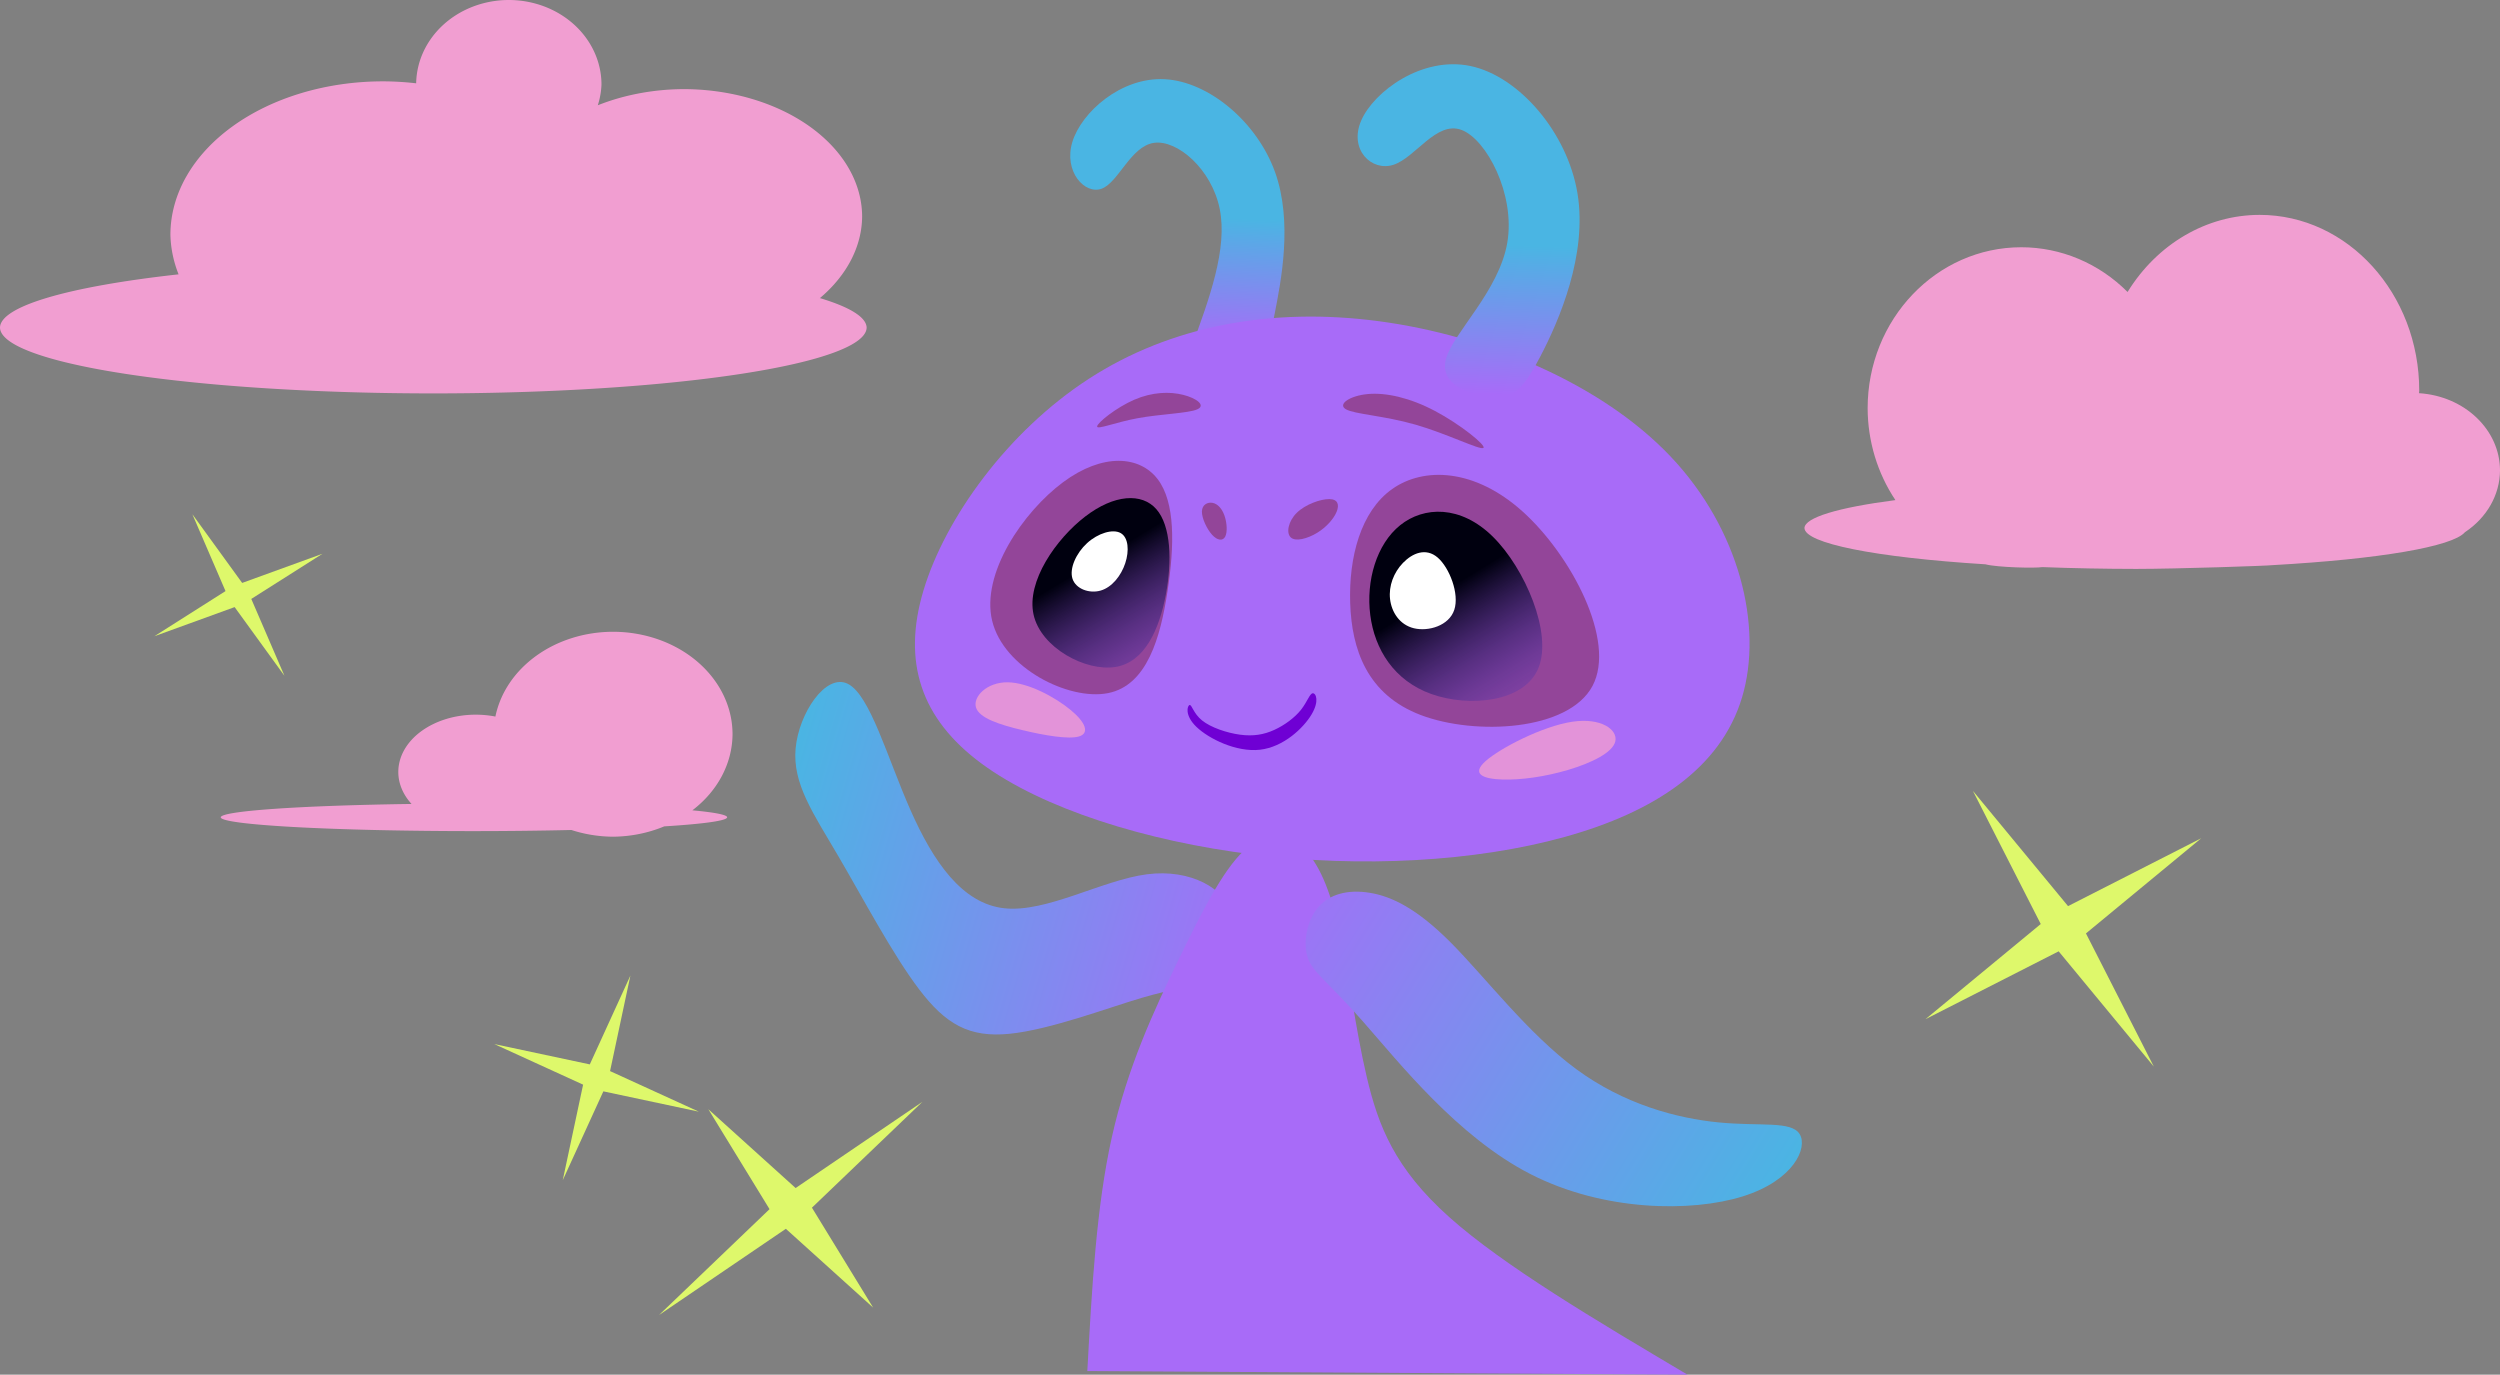 <svg width="701.215" height="385.58" viewBox="0 0 1462.302 804.082" xml:space="preserve" xmlns:xlink="http://www.w3.org/1999/xlink" xmlns="http://www.w3.org/2000/svg">
  <rect x="0" y="0" width="1462.302" height="804.082" fill="#808080" stroke="none"/>
  <defs>
    <linearGradient id="g">
      <stop style="stop-color:#00000f;stop-opacity:1" offset="0"/>
      <stop style="stop-color:#6949f6;stop-opacity:0" offset="1"/>
    </linearGradient>
    <linearGradient id="f">
      <stop style="stop-color:#4ab5e3;stop-opacity:1" offset="0"/>
      <stop style="stop-color:#a86bf8;stop-opacity:1" offset="1"/>
    </linearGradient>
    <linearGradient id="e">
      <stop style="stop-color:#00000f;stop-opacity:1" offset="0"/>
      <stop style="stop-color:#6949f6;stop-opacity:0" offset="1"/>
    </linearGradient>
    <linearGradient id="d">
      <stop style="stop-color:#1c88b7;stop-opacity:1" offset="0"/>
      <stop style="stop-color:#a86bf8;stop-opacity:1" offset="1"/>
    </linearGradient>
    <linearGradient id="c">
      <stop style="stop-color:#a86bf8;stop-opacity:1" offset="0"/>
      <stop style="stop-color:#4ab5e3;stop-opacity:1" offset="1"/>
    </linearGradient>
    <linearGradient id="b">
      <stop style="stop-color:#4ab5e3;stop-opacity:1" offset="0"/>
      <stop style="stop-color:#a86bf8;stop-opacity:1" offset="1"/>
    </linearGradient>
    <linearGradient id="n" gradientTransform="matrix(1941.762 0 0 1980.232 305.836 260.645)">
      <stop style="stop-color:#f19ed1;stop-opacity:1" offset="0"/>
    </linearGradient>
    <linearGradient id="a">
      <stop style="stop-color:#4ab5e3;stop-opacity:1" offset="0"/>
      <stop style="stop-color:#a86bf8;stop-opacity:1" offset="1"/>
    </linearGradient>
    <linearGradient xlink:href="#a" id="h" x1="-53.63" y1="38.015" x2="37.022" y2="153.436" gradientUnits="userSpaceOnUse" gradientTransform="matrix(1.403 -.213 1.34 1.258 -38.85 -27.167)"/>
    <linearGradient xlink:href="#b" id="i" x1="-35.226" y1="-333.978" x2="-25.068" y2="-255.24" gradientUnits="userSpaceOnUse" gradientTransform="matrix(-.869 .089 .037 .939 161.405 26.264)"/>
    <linearGradient xlink:href="#c" id="j" x1="99.387" y1="-220.667" x2="106.821" y2="-276.01" gradientUnits="userSpaceOnUse" gradientTransform="matrix(-1.388 -.256 -.227 1.547 402.743 178.71)"/>
    <linearGradient xlink:href="#e" id="k" x1="153.104" y1="-88.348" x2="230.054" y2="-29.457" gradientUnits="userSpaceOnUse" gradientTransform="matrix(-.964 .091 .086 .912 367.347 -3.502)"/>
    <linearGradient xlink:href="#f" id="m" x1="59.777" y1="196.687" x2="-270.778" y2="259.311" gradientUnits="userSpaceOnUse" gradientTransform="matrix(.828 .708 -.757 .84 617.158 73.547)"/>
    <linearGradient xlink:href="#g" id="l" x1="430.556" y1="-84.22" x2="376.024" y2="-.15" gradientUnits="userSpaceOnUse" gradientTransform="matrix(.964 -.091 .086 .912 21.621 29.033)"/>
  </defs>
  <g style="display:inline">
    <path style="display:inline;fill:url(#h);fill-opacity:1;fill-rule:evenodd;stroke:none;stroke-width:.379px;stroke-linecap:butt;stroke-linejoin:miter;stroke-opacity:0" d="M197.304 116.754c4.002 13.948-7.757 29.525-16.993 36.919-9.236 7.395-15.949 6.604-36.06 12.55-20.111 5.945-53.6 18.62-77.216 20.974-23.615 2.354-37.336-5.619-52.823-25.98-15.487-20.361-32.732-53.1-47.389-78.104-14.658-25.004-26.725-42.266-24.878-62.786 1.847-20.52 17.606-44.281 30.552-37.83 12.946 6.452 23.066 43.11 36.555 73.66C22.54 86.707 39.389 111.13 64.073 113.781c24.685 2.65 57.173-16.466 83.322-19.873 26.149-3.408 45.906 8.898 49.908 22.846z" transform="translate(523.424 417.489)"/>
    <path style="fill:#a86bf8;fill-opacity:1;fill-rule:evenodd;stroke:none;stroke-width:.268px;stroke-linecap:butt;stroke-linejoin:miter;stroke-opacity:1" d="M165.412 144.94c13.927-28.776 26.272-53.006 38.57-64.704 12.297-11.698 24.543-10.861 34.14-2.287 9.598 8.573 16.548 24.878 21.941 49.231 5.393 24.353 9.225 56.73 15.97 85.346 6.746 28.616 16.402 53.452 48.157 81.835 31.755 28.383 85.599 60.307 139.447 92.233l-351.067-2.132c2.633-48.036 5.266-96.067 14.337-136.747 9.071-40.68 24.578-73.998 38.504-102.774z" transform="translate(523.424 417.489)"/>
    <path style="display:inline;fill:url(#i);fill-opacity:1;fill-rule:evenodd;stroke:none;stroke-width:.201px;stroke-linecap:butt;stroke-linejoin:miter;stroke-opacity:1" d="M210.933-212.914c7.565-.646 7.623-2.586 11.225-21.078 3.602-18.492 10.747-53.532.213-82.854-10.534-29.322-38.746-52.916-64.431-54.313-25.685-1.397-48.838 19.402-54.115 36.685-5.277 17.283 7.317 31.046 17.173 27.341 9.856-3.705 16.971-24.881 30.59-26.808 13.62-1.927 33.743 15.396 38.432 38.67 4.689 23.274-6.053 52.489-16.797 81.709 15.072.647 30.143 1.294 37.708.648z" transform="translate(523.424 417.489)"/>
    <path style="display:inline;fill:#a86bf8;fill-opacity:1;fill-rule:evenodd;stroke:none;stroke-width:1.964px;stroke-linecap:butt;stroke-linejoin:miter;stroke-opacity:1" d="M16.816-72.402C29.481-114.397 65.814-165.043 113.501-195.947c47.686-30.905 106.723-42.068 169.726-33.644 63.003 8.424 129.949 36.423 170.398 78.997 40.448 42.575 54.345 99.662 41.903 141.046C483.087 31.836 444.31 57.489 391.753 72.064 339.196 86.639 272.894 90.128 209.657 82.314 146.42 74.501 86.304 55.391 50.729 29.161 15.155 2.93 4.152-30.408 16.816-72.402Z" transform="translate(523.424 417.489)"/>
    <path style="display:inline;fill:url(#j);fill-opacity:1;fill-rule:evenodd;stroke:none;stroke-width:.264px;stroke-linecap:butt;stroke-linejoin:miter;stroke-opacity:1" d="M377.507-208.918c11.124-21.181 27.676-59.779 21.768-95.485-5.908-35.706-34.275-68.5-62.583-74.465-28.308-5.966-56.539 14.905-63.913 31.893-7.374 16.988 6.108 30.082 18.944 25.851 12.836-4.231 25.01-25.776 39.644-20.396 14.633 5.38 31.707 37.682 26.849 66.015-4.858 28.333-31.646 52.683-35.838 67.901-4.192 15.219 14.209 21.301 26.26 22.463 12.052 1.162 17.745-2.596 28.869-23.777z" transform="translate(523.424 417.489)"/>
    <path style="display:inline;fill:#761111;fill-opacity:.409;fill-rule:evenodd;stroke:none;stroke-width:.402px;stroke-linecap:butt;stroke-linejoin:miter;stroke-opacity:1" d="M250.702-115.743c-12.919-15.114-38.016-19.984-66.443-2.602-28.428 17.382-60.178 57.008-53.488 83.195 6.69 26.187 51.815 38.927 80.614 34.226C240.183-5.625 252.639-27.767 258.499-51.521c5.861-23.754 5.121-49.108-7.797-64.222z" transform="matrix(-1.141 -.242 -.244 1.069 1072.128 470.437)"/>
    <path style="display:inline;fill:url(#k);fill-opacity:1;fill-rule:evenodd;stroke:none;stroke-width:.301px;stroke-linecap:butt;stroke-linejoin:miter;stroke-opacity:1" d="M242.783-97.707c-9.45-12.542-27.285-17.324-46.566-4.341-19.281 12.983-40.001 43.72-37.022 63.426 2.979 19.705 29.653 28.369 49.467 25.54 19.814-2.829 32.754-17.153 38.694-34.468 5.941-17.315 4.877-37.614-4.574-50.157z" transform="matrix(-1.141 -.242 -.244 1.069 1072.128 470.437)"/>
    <path style="display:inline;fill:#fff;fill-opacity:1;fill-rule:evenodd;stroke:none;stroke-width:.136px;stroke-linecap:butt;stroke-linejoin:miter;stroke-opacity:1" d="M237.16-78.42c-3.479-6.058-9.424-10.593-16.331-6.603-6.907 3.99-14.77 16.499-13.978 25.438.792 8.939 10.237 14.302 17.651 14.106 7.414-.197 12.787-5.956 14.969-12.629 2.182-6.673 1.169-14.254-2.31-20.312z" transform="matrix(-1.141 -.242 -.244 1.069 1072.128 470.437)"/>
    <path style="display:inline;fill:#761111;fill-opacity:.408;fill-rule:evenodd;stroke:none;stroke-width:2.214px;stroke-linecap:butt;stroke-linejoin:miter;stroke-opacity:1" d="M282.522-84.561c4.018 4.091 9.451 7.066 12.314 5.341 2.863-1.725 3.156-8.152-.155-13.582-3.311-5.431-10.23-9.864-14.393-10.739-4.163-.876-5.57 1.805-4.974 5.749.596 3.943 3.19 9.142 7.208 13.232z" transform="matrix(-1.141 -.242 -.244 1.069 1072.128 470.437)"/>
    <path style="display:inline;fill:#761111;fill-opacity:.408;fill-rule:evenodd;stroke:none;stroke-width:1.737px;stroke-linecap:butt;stroke-linejoin:miter;stroke-opacity:1" d="M282.27-152.251c4.737-1.654-.415-7.517-9.113-10.382-8.698-2.865-20.938-2.731-34.723 1.43-13.785 4.161-29.11 12.345-27.726 13.932 1.385 1.587 19.48-3.425 35.841-4.653 16.361-1.229 30.984 1.327 35.721-.327z" transform="matrix(-1.141 -.242 -.244 1.069 1072.128 470.437)"/>
    <g style="display:inline">
      <path style="display:inline;fill:#761111;fill-opacity:.409;fill-rule:evenodd;stroke:none;stroke-width:.334px;stroke-linecap:butt;stroke-linejoin:miter;stroke-opacity:1" d="M393.991-127.612c8.534-13.348 28.136-16.642 50.821-2.646 22.685 13.996 48.437 45.275 44.591 71.273-3.846 25.997-37.282 46.701-58.697 44.404-21.416-2.297-30.792-27.588-36.752-51.939-5.96-24.351-8.497-47.743.037-61.091z" transform="matrix(-1.082 .094 .095 1.078 1115.465 380.669)"/>
      <path style="display:inline;fill:url(#l);fill-opacity:1;fill-rule:evenodd;stroke:none;stroke-width:.267px;stroke-linecap:butt;stroke-linejoin:miter;stroke-opacity:1" d="M396.025-111.367c7.018-9.641 21.979-9.984 38.539.624 16.56 10.608 34.705 32.159 32.326 50.401-2.379 18.242-25.277 33.165-41.373 32.026-16.096-1.139-25.373-18.335-30.478-36.408-5.105-18.072-6.032-37.002.986-46.643z" transform="matrix(-1.082 .094 .095 1.078 1115.465 380.669)"/>
      <path style="display:inline;fill:#fff;fill-opacity:1;fill-rule:evenodd;stroke:none;stroke-width:.126px;stroke-linecap:butt;stroke-linejoin:miter;stroke-opacity:1" d="M416.32-100.191c4.004-2.744 12.17-1.005 18.493 3.858 6.323 4.863 10.79 12.84 9.504 18.481-1.286 5.641-8.321 8.941-14.559 7.693-6.238-1.248-11.673-7.042-14.475-13.553-2.802-6.511-2.966-13.734 1.038-16.478z" transform="matrix(-1.082 .094 .095 1.078 1115.465 380.669)"/>
      <path style="display:inline;fill:#761111;fill-opacity:.408;fill-rule:evenodd;stroke:none;stroke-width:2.309px;stroke-linecap:butt;stroke-linejoin:miter;stroke-opacity:1" d="M360.42-93.331c-1.501-2.29-1.63-7.452-.634-11.392.996-3.94 3.117-6.652 5.731-7.417 2.614-.766 5.72.415 6.172 4.023s-1.803 9.8-4.35 13.147c-2.548 3.347-5.418 3.929-6.919 1.639z" transform="matrix(-1.082 .094 .095 1.078 1115.465 380.669)"/>
      <path style="display:inline;fill:#f19ed1;fill-opacity:.8;fill-rule:evenodd;stroke:none;stroke-width:1.573px;stroke-linecap:butt;stroke-linejoin:miter;stroke-opacity:1" d="M451.476-7.238c7.639-7.564 21.565-16.859 32.643-17.888 11.077-1.029 19.27 6.179 18.059 12.067-1.212 5.887-11.798 10.355-23.561 14.303-11.762 3.948-24.618 7.345-30.375 6.13-5.757-1.215-4.404-7.047 3.235-14.611z" transform="matrix(-1.082 .094 .095 1.078 1115.465 380.669)"/>
      <path style="display:inline;fill:#761111;fill-opacity:.408;fill-rule:evenodd;stroke:none;stroke-width:1.812px;stroke-linecap:butt;stroke-linejoin:miter;stroke-opacity:.408" d="M376.235-171.692c7.058-2.451 16.376-3.023 26.437.331 10.061 3.354 20.863 10.635 21.225 12.624.362 1.989-9.716-1.314-22.176-2.504s-27.299-.266-32.32-1.969c-5.021-1.702-.223-6.031 6.835-8.483z" transform="matrix(-1.082 .094 .095 1.078 1115.465 380.669)"/>
    </g>
    <path style="display:inline;fill:#f19ed1;fill-opacity:.8;fill-rule:evenodd;stroke:none;stroke-width:2.699px;stroke-linecap:butt;stroke-linejoin:miter;stroke-opacity:1" d="M395.976 4.708c17.205-2.666 26.919 4.679 25.447 11.375-1.472 6.696-14.129 12.74-27.594 16.753-13.466 4.013-27.734 5.993-38.604 5.637-10.87-.356-18.34-3.049-9.734-10.736 8.606-7.688 33.28-20.363 50.486-23.029Z" transform="translate(523.424 417.489)"/>
    <path style="display:inline;fill:url(#m);fill-opacity:1;fill-rule:evenodd;stroke:none;stroke-width:2.313px;stroke-linecap:butt;stroke-linejoin:miter;stroke-opacity:1" d="M241.521 142.737c-2.926-8.651-.663-21.463 5.914-29.328 6.577-7.866 17.448-10.786 30.315-8.69 12.867 2.096 27.622 9.187 47.604 29.3 19.982 20.113 45.138 53.207 73.195 73.849 28.057 20.642 58.958 28.8 83.418 31.175 24.46 2.375 42.413-1.039 47.276 6.84 4.863 7.879-3.374 27.041-33.258 36.405-29.884 9.364-81.389 8.92-124.223-13.035-42.834-21.955-76.945-65.39-98.074-89.378-21.129-23.988-29.241-28.487-32.167-37.138z" transform="translate(523.424 417.489)"/>
    <path style="fill:#6f00d4;fill-opacity:1;fill-rule:evenodd;stroke:none;stroke-width:1.395px;stroke-linecap:butt;stroke-linejoin:miter;stroke-opacity:1" d="M172.407-5.106c1.321-.277 2.148 4.849 7.26 8.998 5.113 4.149 14.501 7.318 22.278 8.359 7.776 1.041 13.925-.048 19.974-2.798 6.049-2.75 11.984-7.156 15.653-11.792s5.071-9.505 6.876-9.639c1.805-.133 4.009 4.465-.699 12.363C239.041 8.282 227.432 19.466 213.561 21.041c-13.871 1.575-29.98-6.464-37.134-13.327-7.154-6.863-5.34-12.543-4.02-12.82z" transform="translate(523.424 417.489)"/>
  </g>
  <g style="fill:url(#n)" transform="translate(444.855 30.768)">
    <path style="fill:url(#n);fill-rule:evenodd;stroke-width:7.217" d="M-147.276-30.768a54.239 49.491 0 0 0-54.155 48.734 124.31 89.72 0 0 0-19.432-1.149 124.31 89.72 0 0 0-124.31 89.72 124.31 89.72 0 0 0 4.77 23.167 253.457 38.594 0 0 0-104.451 31.045 253.457 38.594 0 0 0 253.456 38.596 253.457 38.594 0 0 0 253.456-38.596 253.457 38.594 0 0 0-27.32-17.151 104.666 74.646 0 0 0 24.684-47.593A104.666 74.646 0 0 0-45.246 21.359a104.666 74.646 0 0 0-49.941 9.449 54.239 49.491 0 0 0 2.151-12.085 54.239 49.491 0 0 0-54.24-49.491z"/>
    <path style="fill:url(#n);fill-rule:evenodd;stroke-width:6.233" d="M876.808 94.922c-30.928.029-59.836 16.917-77.202 45.1-16.723-16.781-38.983-26.154-62.14-26.166-49.651-.001-89.9 42.165-89.9 94.179.055 19.222 5.723 37.967 16.243 53.716-33.946 4.415-52.97 10.258-53.203 16.34.262 8.96 41.135 17.151 105.896 21.221 6.855 1.826 29.182 2.347 33.243 1.63 17.79.677 36.278 1.035 54.895 1.063 23.883-.012 77.339-1.821 79.907-2.219 62.456-3.514 105.195-10.835 112.388-19.252 12.839-8.51 20.434-21.882 20.513-36.113-.01-23.772-20.681-43.502-47.371-45.207.045-.48.088-.961.128-1.441-0-56.804-41.815-102.852-93.396-102.852Z"/>
    <path style="fill:url(#n);fill-rule:evenodd;stroke-width:7.882" d="M-86.327 338.769a69.944 59.934 0 0 0-68.757 49.597 45.289 33.509 0 0 0-11.502-1.108 45.289 33.509 0 0 0-45.292 33.509 45.289 33.509 0 0 0 7.743 18.715 148.107 8.082 0 0 0-111.609 7.804 148.107 8.082 0 0 0 148.107 8.081 148.107 8.082 0 0 0 57.022-.652 69.944 59.934 0 0 0 24.287 3.922 69.944 59.934 0 0 0 29.99-6.04 148.107 8.082 0 0 0 36.808-5.311 148.107 8.082 0 0 0-20.349-4.085 69.944 59.934 0 0 0 23.497-44.498 69.944 59.934 0 0 0-69.946-59.934z"/>
  </g>
  <path style="fill:#def86b;fill-opacity:1;fill-rule:evenodd;stroke:none;stroke-width:7.882;stroke-opacity:1" d="m194.104 311.151-29.398 189.369-12.419-191.235-189.369-29.398 191.235-12.419 29.398-189.369L195.97 269.333l189.369 29.398Z" transform="matrix(-.354 .307 -.244 -.261 594.752 728.881)"/>
  <path style="fill:#def86b;fill-opacity:1;fill-rule:evenodd;stroke:none;stroke-width:7.882;stroke-opacity:1" d="m1163.524 496.138-55.665-67.428-77.905 39.697 67.428-55.665-39.697-77.905 55.665 67.428 77.905-39.697-67.428 55.665z" transform="translate(96.293 127.74)"/>
  <path style="fill:#def86b;fill-opacity:1;fill-rule:evenodd;stroke:none;stroke-width:7.882;stroke-opacity:1" d="m329.169 690.316 11.9-55.88-51.963-23.749 55.88 11.9 23.749-51.963-11.9 55.88 51.963 23.749-55.88-11.9z"/>
  <path style="fill:#def86b;fill-opacity:1;fill-rule:evenodd;stroke:none;stroke-width:7.882;stroke-opacity:1" d="m1028.998-26.292-46.108-42.011-51.02 35.886 42.011-46.108-35.886-51.02 46.108 42.011 51.02-35.886-42.011 46.108z" transform="matrix(.795 .191 -.179 .747 -656.382 218.393)"/>
</svg>
